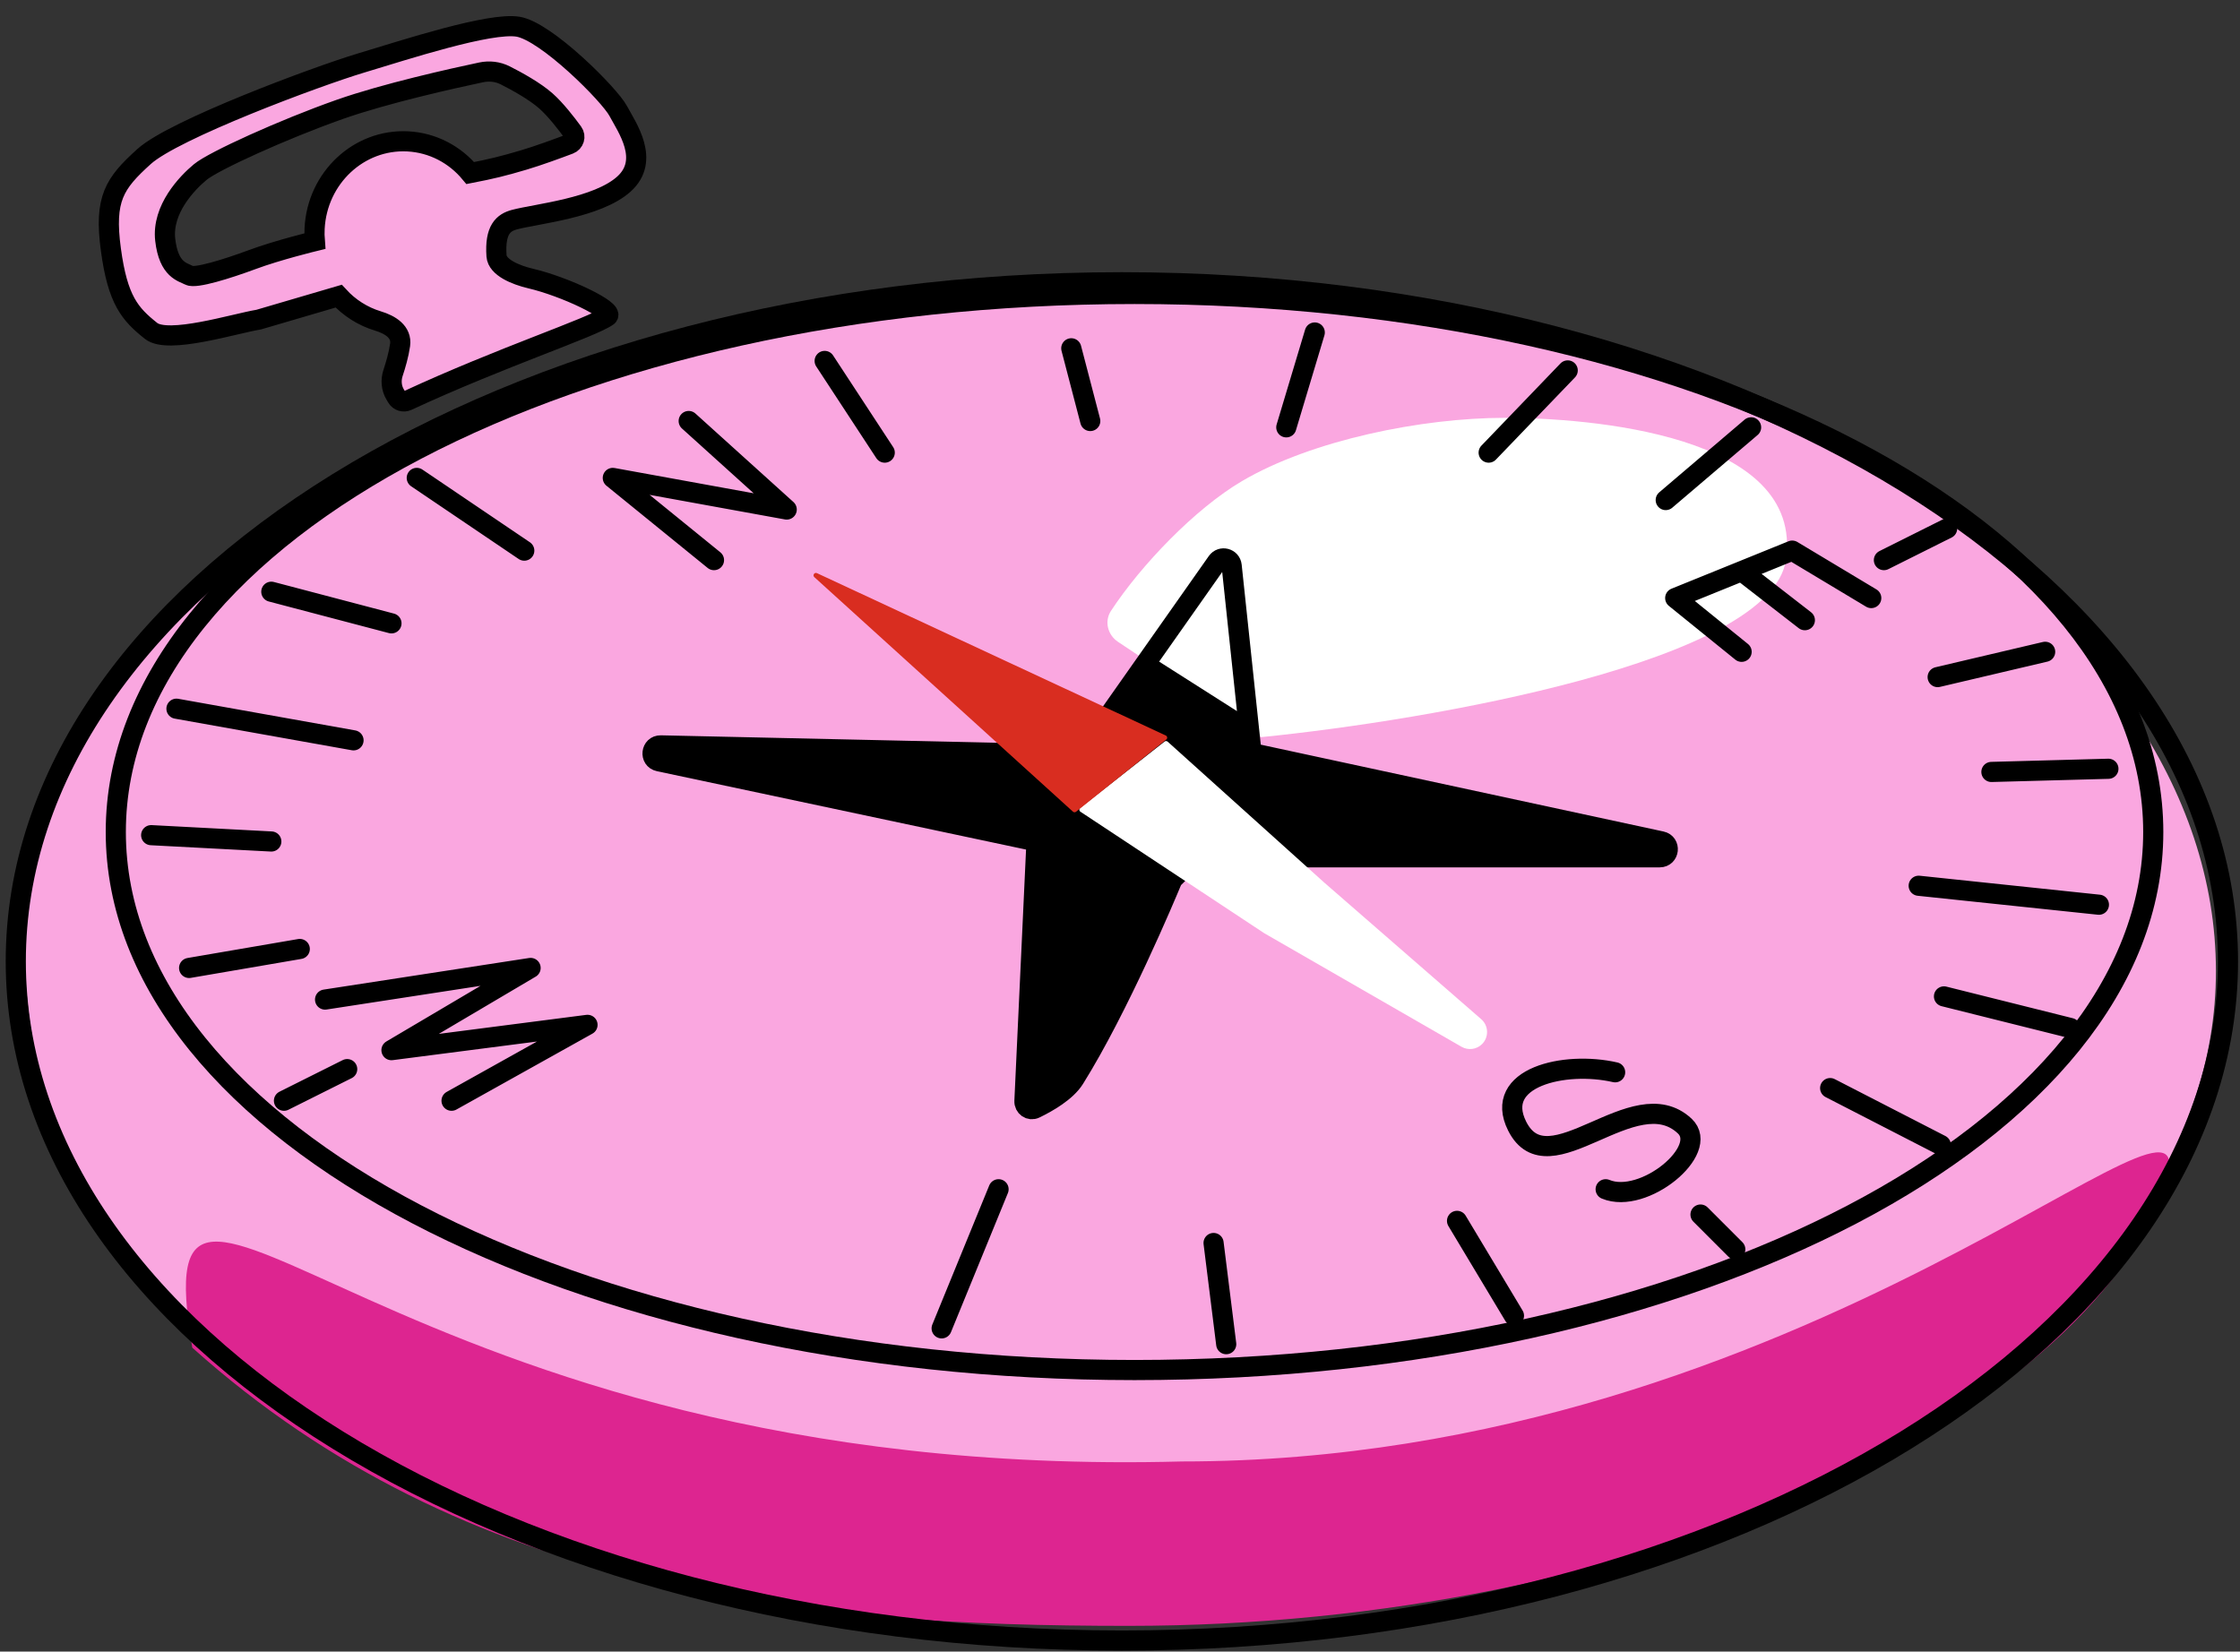 <svg width="278" height="205" viewBox="0 0 278 205" fill="none" xmlns="http://www.w3.org/2000/svg">
<rect x="0" y="0" width="278" height="205" fill="#333333" stroke="none"/>
<path d="M275.01 120.51C275.01 165.372 215.046 198.601 139.625 198.601C64.204 198.601 3.063 171.922 3.063 117.37C3.063 72.508 64.204 36.14 139.625 36.14C215.046 36.14 275.01 75.647 275.01 120.51Z" fill="#FAA7E0"/>
<path d="M268.732 146.869C258.921 176.301 203.198 201.808 140.018 201.808C99.992 201.808 58.003 197.884 23.862 167.275C17.584 129.995 47.8 184.043 146.689 181.402C224.781 181.402 274.812 128.627 268.732 146.869Z" fill="#DD2590"/>
<path d="M140.803 170.055C175.531 170.055 207.033 162.689 229.899 150.718C252.706 138.779 267.234 122.066 267.234 103.271C267.234 84.476 252.706 67.764 229.899 55.824C207.033 43.854 175.531 36.487 140.803 36.487C106.074 36.487 74.572 43.854 51.706 55.824C28.899 67.764 14.371 84.476 14.371 103.271C14.371 122.066 28.899 138.779 51.706 150.718C74.572 162.689 106.074 170.055 140.803 170.055Z" fill="#FAA7E0" stroke="black" stroke-width="2.5"/>
<path d="M156.5 91.499L138.749 79.665C137.465 78.809 137.035 77.114 137.881 75.823C141.579 70.175 148.312 63.144 154.145 59.713C162.808 54.617 176.513 51.864 186.716 51.864C196.919 51.864 223.996 53.826 221.641 69.523C219.758 82.081 177.429 89.406 156.5 91.499Z" fill="white"/>
<path fill-rule="evenodd" clip-rule="evenodd" d="M82.006 92.52C80.793 92.493 80.589 94.246 81.776 94.498L127.808 104.272C128.287 104.373 128.622 104.807 128.599 105.296L127.14 136.671C127.106 137.391 127.815 137.894 128.464 137.581C129.98 136.849 132.323 135.518 133.347 133.879C138.856 125.066 144.708 111.097 145.437 109.34C145.487 109.218 145.561 109.109 145.654 109.015L147.966 106.703C148.154 106.515 148.408 106.41 148.674 106.41H158.855H205.984C207.182 106.41 207.366 104.685 206.194 104.432L156.03 93.613C155.608 93.522 155.292 93.17 155.247 92.741L155.031 90.713L142.082 82.472L137.727 88.662C137.685 88.721 137.65 88.785 137.622 88.852L135.958 92.845C135.803 93.217 135.439 93.46 135.035 93.46H124.322L82.006 92.52Z" fill="black"/>
<path d="M155.031 90.713L152.857 70.207C152.759 69.289 151.576 68.982 151.044 69.737L142.082 82.472M155.031 90.713L155.247 92.741C155.292 93.17 155.608 93.522 156.03 93.613L206.194 104.432C207.366 104.685 207.182 106.41 205.984 106.41H158.855H148.674C148.408 106.41 148.154 106.515 147.966 106.703L145.654 109.015C145.561 109.109 145.487 109.218 145.437 109.34C144.708 111.097 138.856 125.066 133.347 133.879C132.323 135.518 129.98 136.849 128.464 137.581C127.815 137.894 127.106 137.391 127.14 136.671L128.599 105.296C128.622 104.807 128.287 104.373 127.808 104.272L81.776 94.498C80.589 94.246 80.793 92.493 82.006 92.52L124.322 93.46H135.035C135.439 93.46 135.803 93.217 135.958 92.845L137.622 88.852C137.65 88.785 137.685 88.721 137.727 88.662L142.082 82.472M155.031 90.713L142.082 82.472" stroke="black" stroke-width="2.5"/>
<path d="M102.346 44.801L109.802 56.181M132.954 43.232L135.309 52.257M163.171 41.27L159.639 53.042M194.564 45.979L184.754 56.181M217.324 53.042L206.729 62.068M241.654 65.6L233.806 69.524M253.819 80.904L240.477 84.043M261.668 95.423L247.148 95.816M260.49 112.297L238.123 109.943M256.959 127.602L241.262 123.677M240.87 142.121L227.135 135.058M215.362 155.071L211.046 150.754M180.829 151.539L187.893 163.312M150.613 154.286L152.183 166.844M123.929 147.615L116.865 164.881M35.242 136.627L43.09 132.703M40.343 124.07L65.851 120.146L48.584 130.349L72.914 127.209L56.04 136.627M200.45 133.096C194.172 131.657 185.261 133.718 188.285 139.767C192.21 147.615 202.805 133.88 209.084 139.767C212.284 142.767 203.982 149.577 199.273 147.615M232.236 74.233L222.426 68.346L216.147 70.892M216.147 80.904L207.906 74.233L216.147 70.892M216.147 70.892L223.996 76.98M88.611 69.524L76.054 59.321L97.637 63.245L85.472 52.257M51.724 59.321L65.066 68.346M33.672 73.448L48.584 77.372M21.9 87.967L43.875 91.892M18.761 103.664L33.672 104.449M23.47 120.146L37.204 117.791" stroke="black" stroke-width="2.5" stroke-linecap="round" stroke-linejoin="round"/>
<path d="M134.067 100.266L144.529 92.046C144.644 91.955 144.807 91.961 144.915 92.058L164.348 109.548L183.83 126.505C184.754 127.309 184.803 128.728 183.937 129.594C183.262 130.27 182.217 130.408 181.388 129.931L156.892 115.827L134.087 100.752C133.916 100.639 133.906 100.392 134.067 100.266Z" fill="white"/>
<path d="M133.158 100.744L101.064 71.636C100.81 71.405 101.081 70.996 101.393 71.142L144.681 91.293C144.883 91.387 144.916 91.66 144.742 91.799L133.547 100.756C133.432 100.848 133.267 100.843 133.158 100.744Z" fill="#D92D20"/>
<path fill-rule="evenodd" clip-rule="evenodd" d="M46.896 39.838C48.45 40.308 49.885 41.206 49.655 42.813C49.484 44.012 49.1 45.329 48.78 46.291C48.486 47.178 48.559 48.157 49.038 48.96L49.263 49.338C49.526 49.78 50.082 49.95 50.549 49.733C62.324 44.276 73.434 40.678 75.427 39.243C76.25 38.499 70.122 35.573 65.851 34.57C63.976 34.13 61.719 33.184 61.621 31.763C61.395 28.488 62.486 27.623 63.855 27.26C66.591 26.534 74.145 25.818 77.439 22.842C80.734 19.866 77.798 15.788 76.722 13.769C75.646 11.749 67.794 3.884 64.287 3.313C60.78 2.742 50.391 6.143 44.804 7.823C39.218 9.504 21.595 16.074 17.889 19.422C14.182 22.769 12.907 24.669 13.764 31C14.607 37.234 16.108 38.977 18.752 41.076C20.867 42.755 29.065 40.172 32.103 39.672L42.032 36.759C43.34 38.188 45.008 39.267 46.896 39.838ZM50.597 17.548C44.536 17.24 39.364 22.079 39.045 28.356C39.018 28.888 39.027 29.413 39.069 29.929C39.069 29.929 34.458 31.049 31.318 32.215C28.217 33.367 24.234 34.609 23.47 34.178C22.706 33.746 20.942 33.565 20.506 29.771C20.07 25.976 23.223 22.705 24.863 21.348C26.504 19.991 35.173 16.043 42.154 13.583C47.814 11.588 56.248 9.715 59.703 8.984C60.719 8.769 61.775 8.885 62.702 9.354C64.148 10.085 66.356 11.299 67.748 12.526C68.954 13.591 70.298 15.33 71.101 16.43C71.478 16.948 71.255 17.668 70.656 17.894C69.241 18.429 66.818 19.319 65.018 19.853C62.453 20.614 60.99 20.972 58.364 21.48C56.475 19.205 53.723 17.707 50.597 17.548Z" fill="#FAA7E0" stroke="black" stroke-width="2.5"/>
<path d="M276.507 119.332C276.507 142.362 261.388 163.407 236.528 178.76C211.687 194.101 177.292 203.63 139.233 203.63C101.175 203.63 66.779 194.101 41.939 178.76C17.079 163.407 1.959 142.362 1.959 119.332C1.959 96.303 17.079 75.258 41.939 59.905C66.779 44.564 101.175 35.035 139.233 35.035C177.292 35.035 211.687 44.564 236.528 59.905C261.388 75.258 276.507 96.303 276.507 119.332Z" stroke="black" stroke-width="2.5"/>
</svg>
